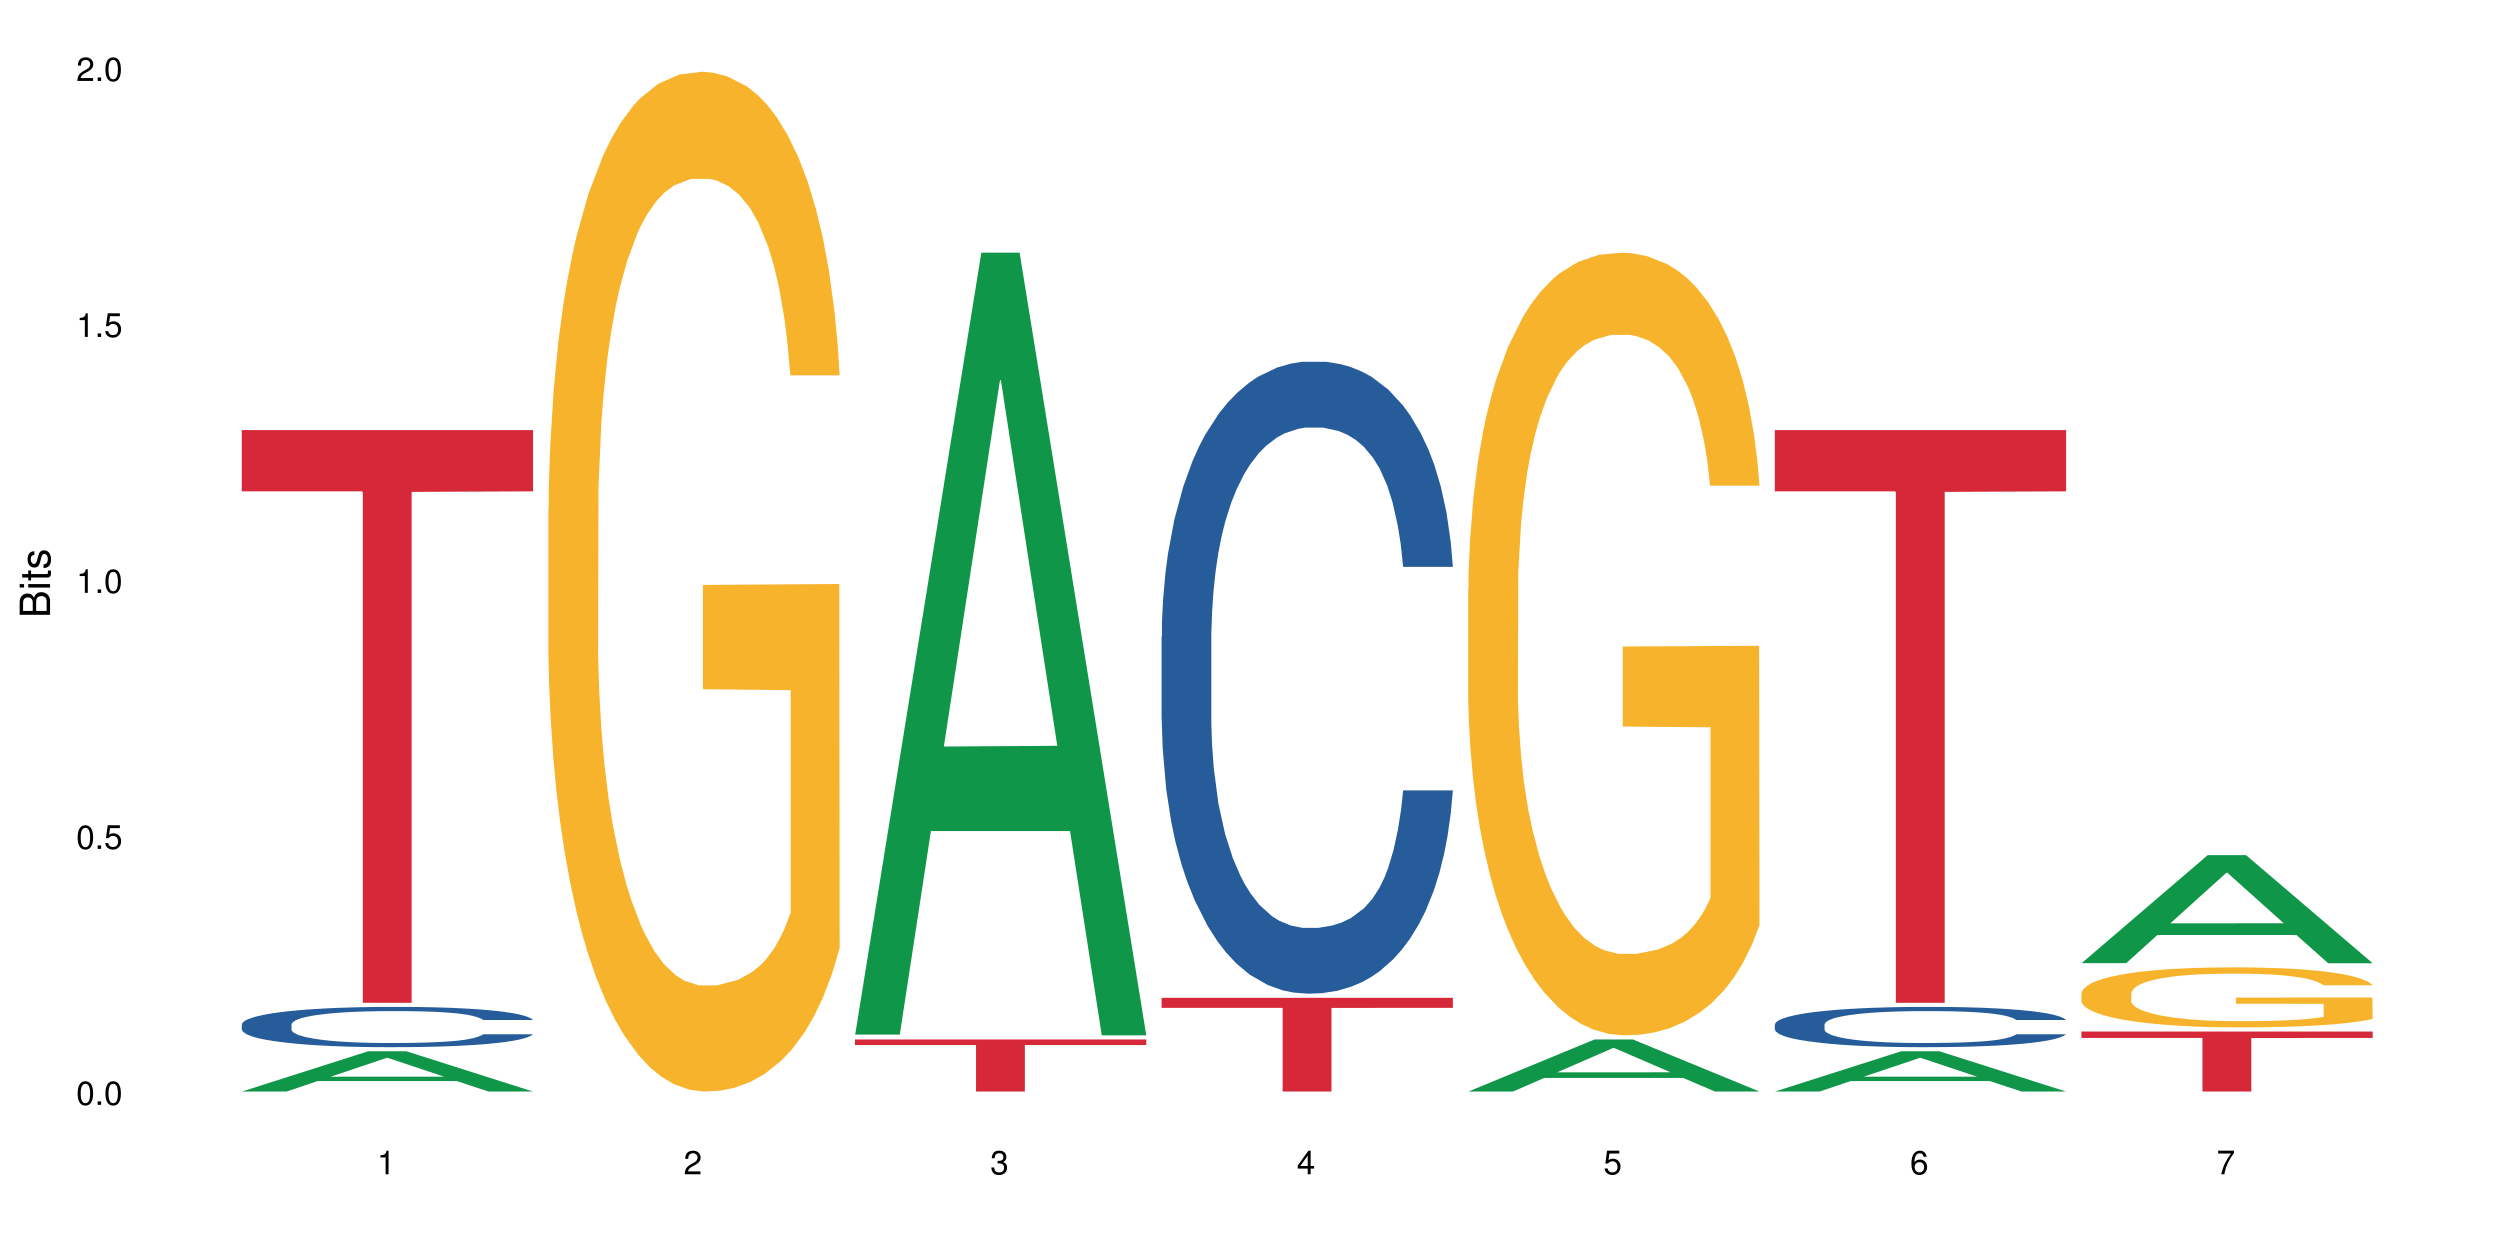 <?xml version="1.0" encoding="UTF-8"?>
<svg xmlns="http://www.w3.org/2000/svg" xmlns:xlink="http://www.w3.org/1999/xlink" width="720pt" height="360pt" viewBox="0 0 720 360" version="1.1">
<defs>
<g>
<symbol overflow="visible" id="glyph0-0">
<path style="stroke:none;" d=""/>
</symbol>
<symbol overflow="visible" id="glyph0-1">
<path style="stroke:none;" d="M 2.641 -6.797 C 2 -6.797 1.422 -6.531 1.078 -6.047 C 0.641 -5.453 0.406 -4.547 0.406 -3.297 C 0.406 -1 1.188 0.219 2.641 0.219 C 4.078 0.219 4.859 -1 4.859 -3.234 C 4.859 -4.562 4.656 -5.438 4.203 -6.047 C 3.844 -6.531 3.281 -6.797 2.641 -6.797 Z M 2.641 -6.047 C 3.547 -6.047 4 -5.125 4 -3.312 C 4 -1.375 3.562 -0.484 2.625 -0.484 C 1.734 -0.484 1.281 -1.422 1.281 -3.281 C 1.281 -5.141 1.734 -6.047 2.641 -6.047 Z M 2.641 -6.047 "/>
</symbol>
<symbol overflow="visible" id="glyph0-2">
<path style="stroke:none;" d="M 1.828 -1 L 0.828 -1 L 0.828 0 L 1.828 0 Z M 1.828 -1 "/>
</symbol>
<symbol overflow="visible" id="glyph0-3">
<path style="stroke:none;" d="M 4.562 -6.797 L 1.062 -6.797 L 0.547 -3.094 L 1.328 -3.094 C 1.719 -3.562 2.047 -3.734 2.578 -3.734 C 3.484 -3.734 4.062 -3.109 4.062 -2.094 C 4.062 -1.125 3.484 -0.531 2.578 -0.531 C 1.828 -0.531 1.375 -0.906 1.188 -1.672 L 0.328 -1.672 C 0.453 -1.109 0.547 -0.844 0.75 -0.594 C 1.125 -0.078 1.828 0.219 2.594 0.219 C 3.969 0.219 4.922 -0.781 4.922 -2.219 C 4.922 -3.562 4.031 -4.484 2.719 -4.484 C 2.25 -4.484 1.859 -4.359 1.469 -4.062 L 1.734 -5.969 L 4.562 -5.969 Z M 4.562 -6.797 "/>
</symbol>
<symbol overflow="visible" id="glyph0-4">
<path style="stroke:none;" d="M 2.484 -4.844 L 2.484 0 L 3.328 0 L 3.328 -6.797 L 2.766 -6.797 C 2.469 -5.75 2.281 -5.609 0.984 -5.453 L 0.984 -4.844 Z M 2.484 -4.844 "/>
</symbol>
<symbol overflow="visible" id="glyph0-5">
<path style="stroke:none;" d="M 4.859 -0.828 L 1.281 -0.828 C 1.359 -1.391 1.672 -1.75 2.5 -2.234 L 3.469 -2.75 C 4.406 -3.266 4.906 -3.969 4.906 -4.812 C 4.906 -5.375 4.672 -5.906 4.266 -6.266 C 3.859 -6.625 3.375 -6.797 2.719 -6.797 C 1.859 -6.797 1.219 -6.5 0.844 -5.922 C 0.609 -5.562 0.5 -5.125 0.484 -4.438 L 1.328 -4.438 C 1.359 -4.906 1.406 -5.188 1.531 -5.406 C 1.75 -5.812 2.188 -6.062 2.703 -6.062 C 3.469 -6.062 4.031 -5.516 4.031 -4.781 C 4.031 -4.25 3.719 -3.797 3.125 -3.438 L 2.234 -2.938 C 0.812 -2.141 0.406 -1.5 0.328 0 L 4.859 0 Z M 4.859 -0.828 "/>
</symbol>
<symbol overflow="visible" id="glyph0-6">
<path style="stroke:none;" d="M 2.125 -3.125 L 2.578 -3.125 C 3.516 -3.125 3.984 -2.703 3.984 -1.891 C 3.984 -1.031 3.469 -0.531 2.578 -0.531 C 1.656 -0.531 1.203 -0.984 1.156 -1.969 L 0.312 -1.969 C 0.344 -1.422 0.438 -1.078 0.609 -0.766 C 0.953 -0.109 1.625 0.219 2.547 0.219 C 3.953 0.219 4.859 -0.609 4.859 -1.906 C 4.859 -2.766 4.516 -3.25 3.703 -3.516 C 4.344 -3.766 4.656 -4.25 4.656 -4.938 C 4.656 -6.109 3.875 -6.797 2.578 -6.797 C 1.203 -6.797 0.484 -6.047 0.453 -4.609 L 1.297 -4.609 C 1.312 -5.016 1.344 -5.25 1.453 -5.453 C 1.641 -5.828 2.062 -6.062 2.594 -6.062 C 3.344 -6.062 3.797 -5.625 3.797 -4.906 C 3.797 -4.422 3.609 -4.141 3.25 -3.984 C 3.016 -3.891 2.719 -3.844 2.125 -3.844 Z M 2.125 -3.125 "/>
</symbol>
<symbol overflow="visible" id="glyph0-7">
<path style="stroke:none;" d="M 3.141 -1.625 L 3.141 0 L 3.984 0 L 3.984 -1.625 L 4.984 -1.625 L 4.984 -2.391 L 3.984 -2.391 L 3.984 -6.797 L 3.359 -6.797 L 0.266 -2.516 L 0.266 -1.625 Z M 3.141 -2.391 L 1 -2.391 L 3.141 -5.359 Z M 3.141 -2.391 "/>
</symbol>
<symbol overflow="visible" id="glyph0-8">
<path style="stroke:none;" d="M 4.781 -5.031 C 4.609 -6.141 3.891 -6.797 2.844 -6.797 C 2.094 -6.797 1.422 -6.438 1.031 -5.828 C 0.609 -5.172 0.406 -4.344 0.406 -3.094 C 0.406 -1.953 0.578 -1.234 0.984 -0.625 C 1.359 -0.078 1.953 0.219 2.703 0.219 C 3.984 0.219 4.922 -0.734 4.922 -2.078 C 4.922 -3.344 4.062 -4.234 2.844 -4.234 C 2.172 -4.234 1.641 -3.969 1.281 -3.469 C 1.281 -5.125 1.828 -6.047 2.797 -6.047 C 3.391 -6.047 3.797 -5.672 3.938 -5.031 Z M 2.734 -3.484 C 3.547 -3.484 4.062 -2.922 4.062 -2 C 4.062 -1.156 3.484 -0.531 2.703 -0.531 C 1.922 -0.531 1.328 -1.188 1.328 -2.047 C 1.328 -2.891 1.906 -3.484 2.734 -3.484 Z M 2.734 -3.484 "/>
</symbol>
<symbol overflow="visible" id="glyph0-9">
<path style="stroke:none;" d="M 4.984 -6.797 L 0.438 -6.797 L 0.438 -5.969 L 4.109 -5.969 C 2.5 -3.656 1.828 -2.234 1.328 0 L 2.219 0 C 2.594 -2.172 3.453 -4.047 4.984 -6.094 Z M 4.984 -6.797 "/>
</symbol>
<symbol overflow="visible" id="glyph1-0">
<path style="stroke:none;" d=""/>
</symbol>
<symbol overflow="visible" id="glyph1-1">
<path style="stroke:none;" d="M 0 -0.953 L 0 -4.891 C 0 -5.719 -0.234 -6.344 -0.734 -6.797 C -1.188 -7.234 -1.812 -7.469 -2.5 -7.469 C -3.547 -7.469 -4.188 -7 -4.625 -5.875 C -4.984 -6.672 -5.641 -7.094 -6.531 -7.094 C -7.156 -7.094 -7.734 -6.859 -8.141 -6.391 C -8.562 -5.938 -8.75 -5.344 -8.75 -4.5 L -8.75 -0.953 Z M -4.984 -2.062 L -7.766 -2.062 L -7.766 -4.219 C -7.766 -4.844 -7.688 -5.203 -7.453 -5.5 C -7.219 -5.812 -6.859 -5.969 -6.375 -5.969 C -5.906 -5.969 -5.531 -5.812 -5.297 -5.5 C -5.062 -5.203 -4.984 -4.844 -4.984 -4.219 Z M -0.984 -2.062 L -4 -2.062 L -4 -4.781 C -4 -5.328 -3.859 -5.688 -3.578 -5.953 C -3.297 -6.219 -2.922 -6.359 -2.484 -6.359 C -2.062 -6.359 -1.688 -6.219 -1.406 -5.953 C -1.109 -5.688 -0.984 -5.328 -0.984 -4.781 Z M -0.984 -2.062 "/>
</symbol>
<symbol overflow="visible" id="glyph1-2">
<path style="stroke:none;" d="M -6.281 -1.797 L -6.281 -0.797 L 0 -0.797 L 0 -1.797 Z M -8.75 -1.797 L -8.75 -0.797 L -7.484 -0.797 L -7.484 -1.797 Z M -8.75 -1.797 "/>
</symbol>
<symbol overflow="visible" id="glyph1-3">
<path style="stroke:none;" d="M -6.281 -3.047 L -6.281 -2.016 L -8.016 -2.016 L -8.016 -1.016 L -6.281 -1.016 L -6.281 -0.172 L -5.469 -0.172 L -5.469 -1.016 L -0.719 -1.016 C -0.078 -1.016 0.281 -1.453 0.281 -2.234 C 0.281 -2.469 0.25 -2.719 0.188 -3.047 L -0.641 -3.047 C -0.609 -2.922 -0.594 -2.766 -0.594 -2.562 C -0.594 -2.141 -0.719 -2.016 -1.156 -2.016 L -5.469 -2.016 L -5.469 -3.047 Z M -6.281 -3.047 "/>
</symbol>
<symbol overflow="visible" id="glyph1-4">
<path style="stroke:none;" d="M -4.531 -5.25 C -5.766 -5.25 -6.469 -4.422 -6.469 -2.969 C -6.469 -1.516 -5.719 -0.562 -4.547 -0.562 C -3.562 -0.562 -3.094 -1.062 -2.734 -2.562 L -2.516 -3.484 C -2.344 -4.188 -2.094 -4.469 -1.625 -4.469 C -1.047 -4.469 -0.641 -3.875 -0.641 -3 C -0.641 -2.453 -0.797 -2 -1.062 -1.75 C -1.25 -1.594 -1.422 -1.531 -1.875 -1.469 L -1.875 -0.406 C -0.422 -0.453 0.281 -1.266 0.281 -2.922 C 0.281 -4.5 -0.5 -5.516 -1.719 -5.516 C -2.656 -5.516 -3.172 -4.984 -3.469 -3.734 L -3.703 -2.766 C -3.891 -1.953 -4.156 -1.609 -4.594 -1.609 C -5.172 -1.609 -5.547 -2.125 -5.547 -2.938 C -5.547 -3.75 -5.203 -4.172 -4.531 -4.203 Z M -4.531 -5.25 "/>
</symbol>
</g>
</defs>
<g id="surface6430">
<rect x="0" y="0" width="720" height="360" style="fill:rgb(100%,100%,100%);fill-opacity:1;stroke:none;"/>
<path style=" stroke:none;fill-rule:nonzero;fill:rgb(6.275%,58.824%,28.235%);fill-opacity:1;" d="M 69.629 314.359 L 69.719 314.348 L 106.016 302.77 L 117.039 302.77 L 153.516 314.371 L 140.703 314.371 L 131.559 311.344 L 91.496 311.344 L 82.535 314.359 L 69.629 314.359 L 95.352 310.09 L 127.887 310.078 L 111.664 304.664 L 111.484 304.656 L 111.305 304.688 L 95.262 310.078 L 95.352 310.09 Z M 69.629 314.359 "/>
<path style=" stroke:none;fill-rule:nonzero;fill:rgb(14.51%,36.078%,60%);fill-opacity:1;" d="M 69.629 295.039 L 69.73 295.027 L 69.73 294.773 L 70.039 294.371 L 70.754 293.859 L 71.473 293.512 L 73.312 292.887 L 75.871 292.281 L 78.531 291.812 L 80.473 291.539 L 82.211 291.328 L 86.203 290.934 L 88.762 290.734 L 91.523 290.551 L 94.898 290.371 L 97.352 290.266 L 102.879 290.098 L 106.969 290.023 L 110.141 289.988 L 116.996 289.988 L 121.086 290.031 L 124.055 290.086 L 127.328 290.172 L 130.09 290.266 L 134.898 290.5 L 139.195 290.797 L 141.141 290.965 L 144.207 291.293 L 146.562 291.613 L 148.199 291.887 L 150.039 292.281 L 151.676 292.758 L 152.902 293.297 L 153.516 293.754 L 139.195 293.754 L 138.48 293.332 L 137.66 293 L 136.125 292.566 L 134.59 292.258 L 132.441 291.953 L 130.5 291.75 L 127.84 291.551 L 125.488 291.422 L 123.031 291.328 L 120.68 291.262 L 116.176 291.199 L 110.961 291.199 L 109.016 291.219 L 105.027 291.305 L 102.879 291.379 L 99.809 291.527 L 97.66 291.664 L 95.102 291.879 L 93.363 292.059 L 91.215 292.332 L 89.68 292.578 L 87.941 292.926 L 86.918 293.191 L 85.996 293.488 L 85.18 293.84 L 84.566 294.211 L 84.156 294.602 L 83.953 294.984 L 83.953 296.629 L 84.156 297.012 L 84.668 297.457 L 85.996 298.102 L 87.941 298.664 L 90.191 299.109 L 92.34 299.426 L 93.566 299.574 L 95.203 299.746 L 97.762 299.957 L 101.445 300.168 L 103.594 300.254 L 106.867 300.34 L 110.242 300.383 L 114.746 300.383 L 118.734 300.34 L 121.395 300.285 L 124.156 300.203 L 127.941 300.02 L 130.293 299.852 L 132.34 299.648 L 133.875 299.449 L 134.898 299.277 L 136.434 298.949 L 137.66 298.59 L 138.582 298.219 L 139.195 297.859 L 153.516 297.859 L 152.902 298.281 L 151.984 298.695 L 151.062 299.004 L 149.629 299.375 L 147.992 299.703 L 145.641 300.074 L 143.695 300.316 L 141.141 300.582 L 138.785 300.785 L 136.227 300.965 L 132.441 301.176 L 129.988 301.281 L 127.328 301.379 L 124.156 301.465 L 120.168 301.539 L 115.871 301.578 L 111.879 301.59 L 107.582 301.57 L 104.414 301.527 L 100.219 301.43 L 95 301.242 L 91.215 301.039 L 88.25 300.836 L 85.691 300.625 L 82.828 300.34 L 79.145 299.871 L 76.895 299.512 L 75.359 299.215 L 73.621 298.801 L 72.391 298.43 L 70.961 297.836 L 69.938 297.086 L 69.629 296.5 Z M 69.629 295.039 "/>
<path style=" stroke:none;fill-rule:nonzero;fill:rgb(83.922%,15.686%,22.353%);fill-opacity:1;" d="M 69.629 123.852 L 153.516 123.852 L 153.516 141.508 L 118.555 141.664 L 118.555 288.812 L 104.488 288.812 L 104.488 141.816 L 104.285 141.508 L 69.629 141.508 Z M 69.629 123.852 "/>
<path style=" stroke:none;fill-rule:nonzero;fill:rgb(96.863%,70.196%,16.863%);fill-opacity:1;" d="M 157.934 146.461 L 158.035 146.191 L 158.035 140.828 L 158.445 128.758 L 159.469 112.129 L 160.797 98.449 L 162.23 87.719 L 163.148 82.086 L 164.684 74.039 L 166.016 68.141 L 169.391 56.07 L 173.688 44.805 L 176.039 39.977 L 178.699 35.414 L 182.484 30.32 L 184.223 28.441 L 189.543 24.148 L 195.578 21.469 L 202.23 20.664 L 205.297 20.93 L 209.492 22.004 L 215.223 24.953 L 218.496 27.637 L 221.055 30.32 L 223.715 33.805 L 226.988 39.172 L 230.055 45.609 L 232.512 52.047 L 234.965 60.094 L 237.012 68.676 L 238.75 78.062 L 240.285 89.328 L 241.207 98.715 L 241.82 108.105 L 227.602 108.105 L 226.781 98.715 L 225.863 91.477 L 224.328 82.625 L 222.793 76.188 L 221.258 71.09 L 218.395 64.117 L 215.938 59.824 L 212.867 56.07 L 209.902 53.656 L 206.527 52.047 L 204.48 51.508 L 199.059 51.508 L 194.148 53.387 L 191.285 55.531 L 189.238 57.68 L 186.371 61.703 L 184.633 64.922 L 183.609 67.066 L 180.543 75.383 L 178.496 82.891 L 177.371 87.988 L 175.938 96.035 L 174.914 103.277 L 173.789 114.004 L 173.176 122.051 L 172.355 140.293 L 172.254 188.574 L 172.562 198.766 L 173.176 209.762 L 173.992 219.418 L 175.223 229.609 L 176.449 237.391 L 178.598 247.852 L 180.438 254.824 L 181.871 259.383 L 184.633 266.625 L 185.758 269.039 L 188.418 273.867 L 191.18 277.625 L 194.559 280.844 L 197.113 282.453 L 201.207 283.793 L 206.426 283.793 L 212.562 282.184 L 216.449 280.039 L 219.109 277.891 L 220.848 276.016 L 222.996 273.062 L 224.531 270.383 L 225.965 267.43 L 227.703 262.871 L 227.703 198.766 L 202.434 198.496 L 202.434 168.457 L 241.719 168.188 L 241.82 273.062 L 239.672 280.305 L 237.012 287.281 L 234.453 292.645 L 231.797 297.203 L 228.012 302.301 L 224.941 305.52 L 220.234 309.273 L 215.938 311.688 L 211.438 313.297 L 207.445 314.102 L 202.742 314.371 L 198.547 313.836 L 194.047 312.227 L 190.465 310.078 L 187.191 307.398 L 183.918 303.91 L 179.824 298.277 L 177.164 293.719 L 174.402 288.086 L 171.641 281.379 L 169.188 274.137 L 167.551 268.504 L 165.914 262.066 L 164.172 254.02 L 162.535 244.898 L 161.309 236.586 L 160.184 227.195 L 159.363 218.344 L 158.547 206.277 L 158.137 196.621 L 157.934 188.305 Z M 157.934 146.461 "/>
<path style=" stroke:none;fill-rule:nonzero;fill:rgb(6.275%,58.824%,28.235%);fill-opacity:1;" d="M 246.234 297.973 L 246.324 297.762 L 282.625 72.762 L 293.648 72.762 L 330.125 298.184 L 317.309 298.184 L 308.168 239.344 L 268.105 239.344 L 259.141 297.973 L 246.234 297.973 L 271.957 215 L 304.492 214.789 L 288.27 109.594 L 288.09 109.383 L 287.91 110.016 L 271.867 214.789 L 271.957 215 Z M 246.234 297.973 "/>
<path style=" stroke:none;fill-rule:nonzero;fill:rgb(83.922%,15.686%,22.353%);fill-opacity:1;" d="M 246.234 299.363 L 330.125 299.363 L 330.125 300.973 L 295.16 300.984 L 295.16 314.371 L 281.098 314.371 L 281.098 301 L 280.891 300.973 L 246.234 300.973 Z M 246.234 299.363 "/>
<path style=" stroke:none;fill-rule:nonzero;fill:rgb(14.51%,36.078%,60%);fill-opacity:1;" d="M 334.539 183.379 L 334.641 183.211 L 334.641 179.219 L 334.949 172.898 L 335.664 164.914 L 336.379 159.422 L 338.223 149.609 L 340.781 140.125 L 343.441 132.805 L 345.383 128.48 L 347.121 125.152 L 351.113 118.996 L 353.668 115.836 L 356.434 113.008 L 359.809 110.18 L 362.262 108.516 L 367.789 105.855 L 371.879 104.691 L 375.051 104.191 L 381.906 104.191 L 385.996 104.855 L 388.965 105.688 L 392.238 107.02 L 395 108.516 L 399.809 112.176 L 404.105 116.836 L 406.047 119.496 L 409.117 124.652 L 411.469 129.645 L 413.109 133.969 L 414.949 140.125 L 416.586 147.609 L 417.812 156.094 L 418.426 163.25 L 404.105 163.25 L 403.391 156.594 L 402.57 151.438 L 401.035 144.617 L 399.5 139.793 L 397.352 134.969 L 395.41 131.809 L 392.75 128.645 L 390.395 126.648 L 387.941 125.152 L 385.59 124.156 L 381.086 123.156 L 375.871 123.156 L 373.926 123.488 L 369.938 124.82 L 367.789 125.984 L 364.719 128.312 L 362.57 130.477 L 360.012 133.805 L 358.273 136.633 L 356.125 140.957 L 354.59 144.781 L 352.852 150.273 L 351.828 154.434 L 350.906 159.09 L 350.09 164.578 L 349.477 170.402 L 349.066 176.559 L 348.863 182.547 L 348.863 208.332 L 349.066 214.32 L 349.578 221.309 L 350.906 231.457 L 352.852 240.273 L 355.102 247.262 L 357.25 252.25 L 358.477 254.582 L 360.113 257.242 L 362.672 260.57 L 366.355 263.898 L 368.504 265.227 L 371.777 266.559 L 375.152 267.223 L 379.656 267.223 L 383.645 266.559 L 386.305 265.727 L 389.066 264.395 L 392.852 261.566 L 395.203 258.906 L 397.25 255.746 L 398.785 252.586 L 399.809 249.922 L 401.344 244.766 L 402.57 239.109 L 403.492 233.285 L 404.105 227.629 L 418.426 227.629 L 417.812 234.285 L 416.895 240.773 L 415.973 245.598 L 414.539 251.422 L 412.902 256.578 L 410.551 262.398 L 408.605 266.227 L 406.047 270.387 L 403.695 273.547 L 401.137 276.375 L 397.352 279.703 L 394.898 281.363 L 392.238 282.863 L 389.066 284.191 L 385.078 285.359 L 380.781 286.023 L 376.789 286.188 L 372.492 285.855 L 369.32 285.191 L 365.129 283.695 L 359.91 280.699 L 356.125 277.539 L 353.16 274.379 L 350.602 271.051 L 347.734 266.559 L 344.055 259.238 L 341.801 253.582 L 340.27 248.926 L 338.527 242.438 L 337.301 236.613 L 335.867 227.297 L 334.848 215.484 L 334.539 206.336 Z M 334.539 183.379 "/>
<path style=" stroke:none;fill-rule:nonzero;fill:rgb(83.922%,15.686%,22.353%);fill-opacity:1;" d="M 334.539 287.367 L 418.426 287.367 L 418.426 290.258 L 383.465 290.285 L 383.465 314.371 L 369.398 314.371 L 369.398 290.309 L 369.195 290.258 L 334.539 290.258 Z M 334.539 287.367 "/>
<path style=" stroke:none;fill-rule:nonzero;fill:rgb(6.275%,58.824%,28.235%);fill-opacity:1;" d="M 422.844 314.355 L 422.934 314.344 L 459.23 299.363 L 470.254 299.363 L 506.73 314.371 L 493.914 314.371 L 484.773 310.453 L 444.711 310.453 L 435.75 314.355 L 422.844 314.355 L 448.566 308.832 L 481.098 308.82 L 464.875 301.816 L 464.695 301.801 L 464.52 301.844 L 448.477 308.82 L 448.566 308.832 Z M 422.844 314.355 "/>
<path style=" stroke:none;fill-rule:nonzero;fill:rgb(96.863%,70.196%,16.863%);fill-opacity:1;" d="M 422.844 169.312 L 422.945 169.109 L 422.945 164.992 L 423.355 155.727 L 424.375 142.965 L 425.707 132.465 L 427.141 124.23 L 428.059 119.906 L 429.594 113.73 L 430.926 109.203 L 434.301 99.938 L 438.598 91.293 L 440.949 87.586 L 443.609 84.086 L 447.395 80.176 L 449.133 78.734 L 454.453 75.441 L 460.488 73.383 L 467.141 72.762 L 470.207 72.969 L 474.402 73.793 L 480.133 76.059 L 483.406 78.117 L 485.965 80.176 L 488.621 82.852 L 491.898 86.969 L 494.965 91.91 L 497.422 96.852 L 499.875 103.027 L 501.922 109.613 L 503.66 116.82 L 505.195 125.465 L 506.117 132.672 L 506.73 139.875 L 492.512 139.875 L 491.691 132.672 L 490.77 127.113 L 489.238 120.316 L 487.703 115.379 L 486.168 111.465 L 483.305 106.113 L 480.848 102.82 L 477.777 99.938 L 474.812 98.086 L 471.438 96.852 L 469.391 96.438 L 463.969 96.438 L 459.059 97.879 L 456.191 99.527 L 454.148 101.172 L 451.281 104.262 L 449.543 106.73 L 448.52 108.379 L 445.453 114.762 L 443.406 120.523 L 442.281 124.434 L 440.848 130.613 L 439.824 136.168 L 438.699 144.406 L 438.086 150.582 L 437.266 164.578 L 437.164 201.633 L 437.473 209.457 L 438.086 217.898 L 438.902 225.309 L 440.133 233.133 L 441.359 239.102 L 443.508 247.129 L 445.348 252.484 L 446.781 255.984 L 449.543 261.543 L 450.668 263.395 L 453.328 267.098 L 456.09 269.98 L 459.465 272.453 L 462.023 273.688 L 466.117 274.715 L 471.332 274.715 L 477.473 273.48 L 481.359 271.836 L 484.02 270.188 L 485.758 268.746 L 487.906 266.48 L 489.441 264.422 L 490.875 262.16 L 492.613 258.66 L 492.613 209.457 L 467.344 209.25 L 467.344 186.195 L 506.629 185.988 L 506.73 266.48 L 504.582 272.039 L 501.922 277.395 L 499.363 281.512 L 496.703 285.008 L 492.918 288.922 L 489.852 291.391 L 485.145 294.273 L 480.848 296.125 L 476.348 297.363 L 472.355 297.98 L 467.652 298.184 L 463.457 297.773 L 458.957 296.539 L 455.375 294.891 L 452.102 292.832 L 448.828 290.156 L 444.734 285.832 L 442.074 282.332 L 439.312 278.012 L 436.551 272.863 L 434.094 267.305 L 432.457 262.98 L 430.82 258.043 L 429.082 251.867 L 427.445 244.867 L 426.219 238.484 L 425.094 231.277 L 424.273 224.484 L 423.457 215.223 L 423.047 207.809 L 422.844 201.43 Z M 422.844 169.312 "/>
<path style=" stroke:none;fill-rule:nonzero;fill:rgb(6.275%,58.824%,28.235%);fill-opacity:1;" d="M 511.145 314.359 L 511.234 314.348 L 547.531 302.77 L 558.559 302.77 L 595.035 314.371 L 582.219 314.371 L 573.074 311.344 L 533.016 311.344 L 524.051 314.359 L 511.145 314.359 L 536.867 310.09 L 569.402 310.078 L 553.18 304.664 L 553 304.656 L 552.82 304.688 L 536.777 310.078 L 536.867 310.09 Z M 511.145 314.359 "/>
<path style=" stroke:none;fill-rule:nonzero;fill:rgb(14.51%,36.078%,60%);fill-opacity:1;" d="M 511.145 295.039 L 511.246 295.027 L 511.246 294.773 L 511.555 294.371 L 512.27 293.859 L 512.988 293.512 L 514.828 292.887 L 517.387 292.281 L 520.047 291.812 L 521.988 291.539 L 523.73 291.328 L 527.719 290.934 L 530.277 290.734 L 533.039 290.551 L 536.414 290.371 L 538.871 290.266 L 544.395 290.098 L 548.484 290.023 L 551.656 289.988 L 558.512 289.988 L 562.605 290.031 L 565.57 290.086 L 568.844 290.172 L 571.605 290.266 L 576.414 290.5 L 580.711 290.797 L 582.656 290.965 L 585.723 291.293 L 588.078 291.613 L 589.715 291.887 L 591.555 292.281 L 593.191 292.758 L 594.422 293.297 L 595.035 293.754 L 580.711 293.754 L 579.996 293.332 L 579.176 293 L 577.641 292.566 L 576.109 292.258 L 573.961 291.953 L 572.016 291.75 L 569.355 291.551 L 567.004 291.422 L 564.547 291.328 L 562.195 291.262 L 557.691 291.199 L 552.477 291.199 L 550.531 291.219 L 546.543 291.305 L 544.395 291.379 L 541.324 291.527 L 539.176 291.664 L 536.617 291.879 L 534.879 292.059 L 532.73 292.332 L 531.195 292.578 L 529.457 292.926 L 528.434 293.191 L 527.516 293.488 L 526.695 293.84 L 526.082 294.211 L 525.672 294.602 L 525.469 294.984 L 525.469 296.629 L 525.672 297.012 L 526.184 297.457 L 527.516 298.102 L 529.457 298.664 L 531.707 299.109 L 533.855 299.426 L 535.086 299.574 L 536.723 299.746 L 539.277 299.957 L 542.961 300.168 L 545.109 300.254 L 548.383 300.34 L 551.762 300.383 L 556.262 300.383 L 560.25 300.34 L 562.91 300.285 L 565.672 300.203 L 569.457 300.02 L 571.812 299.852 L 573.855 299.648 L 575.391 299.449 L 576.414 299.277 L 577.949 298.949 L 579.176 298.59 L 580.098 298.219 L 580.711 297.859 L 595.035 297.859 L 594.422 298.281 L 593.5 298.695 L 592.578 299.004 L 591.145 299.375 L 589.508 299.703 L 587.156 300.074 L 585.211 300.316 L 582.656 300.582 L 580.301 300.785 L 577.746 300.965 L 573.961 301.176 L 571.504 301.281 L 568.844 301.379 L 565.672 301.465 L 561.684 301.539 L 557.387 301.578 L 553.398 301.59 L 549.102 301.57 L 545.93 301.527 L 541.734 301.43 L 536.516 301.242 L 532.73 301.039 L 529.766 300.836 L 527.207 300.625 L 524.344 300.34 L 520.66 299.871 L 518.41 299.512 L 516.875 299.215 L 515.137 298.801 L 513.906 298.43 L 512.477 297.836 L 511.453 297.086 L 511.145 296.5 Z M 511.145 295.039 "/>
<path style=" stroke:none;fill-rule:nonzero;fill:rgb(83.922%,15.686%,22.353%);fill-opacity:1;" d="M 511.145 123.852 L 595.035 123.852 L 595.035 141.508 L 560.07 141.664 L 560.07 288.812 L 546.004 288.812 L 546.004 141.816 L 545.801 141.508 L 511.145 141.508 Z M 511.145 123.852 "/>
<path style=" stroke:none;fill-rule:nonzero;fill:rgb(6.275%,58.824%,28.235%);fill-opacity:1;" d="M 599.449 277.391 L 599.539 277.363 L 635.836 246.27 L 646.859 246.27 L 683.336 277.422 L 670.52 277.422 L 661.379 269.289 L 621.316 269.289 L 612.355 277.391 L 599.449 277.391 L 625.172 265.926 L 657.703 265.898 L 641.484 251.359 L 641.305 251.332 L 641.125 251.418 L 625.082 265.898 L 625.172 265.926 Z M 599.449 277.391 "/>
<path style=" stroke:none;fill-rule:nonzero;fill:rgb(96.863%,70.196%,16.863%);fill-opacity:1;" d="M 599.449 286.008 L 599.551 285.992 L 599.551 285.676 L 599.961 284.965 L 600.984 283.988 L 602.312 283.18 L 603.746 282.551 L 604.668 282.219 L 606.199 281.742 L 607.531 281.395 L 610.906 280.688 L 615.203 280.023 L 617.555 279.738 L 620.215 279.469 L 624 279.168 L 625.742 279.059 L 631.059 278.805 L 637.098 278.648 L 643.746 278.602 L 646.816 278.617 L 651.008 278.68 L 656.738 278.855 L 660.012 279.012 L 662.57 279.168 L 665.23 279.375 L 668.504 279.691 L 671.57 280.07 L 674.027 280.449 L 676.484 280.922 L 678.527 281.43 L 680.27 281.98 L 681.801 282.645 L 682.723 283.195 L 683.336 283.75 L 669.117 283.75 L 668.297 283.195 L 667.379 282.77 L 665.844 282.25 L 664.309 281.871 L 662.773 281.57 L 659.91 281.16 L 657.453 280.906 L 654.387 280.688 L 651.418 280.543 L 648.043 280.449 L 645.996 280.418 L 640.574 280.418 L 635.664 280.527 L 632.801 280.652 L 630.754 280.781 L 627.891 281.016 L 626.148 281.207 L 625.125 281.332 L 622.059 281.824 L 620.012 282.266 L 618.887 282.566 L 617.453 283.039 L 616.43 283.465 L 615.305 284.098 L 614.691 284.57 L 613.875 285.645 L 613.77 288.488 L 614.078 289.09 L 614.691 289.734 L 615.512 290.305 L 616.738 290.906 L 617.965 291.363 L 620.113 291.98 L 621.957 292.391 L 623.387 292.656 L 626.148 293.086 L 627.273 293.227 L 629.934 293.512 L 632.695 293.73 L 636.074 293.922 L 638.629 294.016 L 642.723 294.094 L 647.941 294.094 L 654.078 294 L 657.965 293.875 L 660.625 293.746 L 662.363 293.637 L 664.512 293.465 L 666.047 293.305 L 667.48 293.133 L 669.219 292.863 L 669.219 289.09 L 643.949 289.074 L 643.949 287.305 L 683.234 287.289 L 683.336 293.465 L 681.188 293.891 L 678.527 294.301 L 675.973 294.617 L 673.312 294.887 L 669.527 295.184 L 666.457 295.375 L 661.75 295.598 L 657.453 295.738 L 652.953 295.832 L 648.965 295.879 L 644.258 295.895 L 640.062 295.863 L 635.562 295.77 L 631.98 295.645 L 628.707 295.484 L 625.434 295.281 L 621.34 294.949 L 618.684 294.68 L 615.918 294.348 L 613.156 293.953 L 610.703 293.527 L 609.066 293.195 L 607.43 292.816 L 605.688 292.344 L 604.051 291.805 L 602.824 291.316 L 601.699 290.762 L 600.883 290.242 L 600.062 289.531 L 599.652 288.961 L 599.449 288.473 Z M 599.449 286.008 "/>
<path style=" stroke:none;fill-rule:nonzero;fill:rgb(83.922%,15.686%,22.353%);fill-opacity:1;" d="M 599.449 297.074 L 683.336 297.074 L 683.336 298.926 L 648.375 298.941 L 648.375 314.371 L 634.309 314.371 L 634.309 298.961 L 634.105 298.926 L 599.449 298.926 Z M 599.449 297.074 "/>
<g style="fill:rgb(0%,0%,0%);fill-opacity:1;">
  <use xlink:href="#glyph0-1" x="21.957" y="318.198"/>
  <use xlink:href="#glyph0-2" x="27.291" y="318.198"/>
  <use xlink:href="#glyph0-1" x="29.958" y="318.198"/>
</g>
<g style="fill:rgb(0%,0%,0%);fill-opacity:1;">
  <use xlink:href="#glyph0-1" x="21.957" y="244.476"/>
  <use xlink:href="#glyph0-2" x="27.291" y="244.476"/>
  <use xlink:href="#glyph0-3" x="29.958" y="244.476"/>
</g>
<g style="fill:rgb(0%,0%,0%);fill-opacity:1;">
  <use xlink:href="#glyph0-4" x="21.957" y="170.753"/>
  <use xlink:href="#glyph0-2" x="27.291" y="170.753"/>
  <use xlink:href="#glyph0-1" x="29.958" y="170.753"/>
</g>
<g style="fill:rgb(0%,0%,0%);fill-opacity:1;">
  <use xlink:href="#glyph0-4" x="21.957" y="97.034"/>
  <use xlink:href="#glyph0-2" x="27.291" y="97.034"/>
  <use xlink:href="#glyph0-3" x="29.958" y="97.034"/>
</g>
<g style="fill:rgb(0%,0%,0%);fill-opacity:1;">
  <use xlink:href="#glyph0-5" x="21.957" y="23.312"/>
  <use xlink:href="#glyph0-2" x="27.291" y="23.312"/>
  <use xlink:href="#glyph0-1" x="29.958" y="23.312"/>
</g>
<g style="fill:rgb(0%,0%,0%);fill-opacity:1;">
  <use xlink:href="#glyph0-4" x="108.574" y="338.19"/>
</g>
<g style="fill:rgb(0%,0%,0%);fill-opacity:1;">
  <use xlink:href="#glyph0-5" x="196.875" y="338.19"/>
</g>
<g style="fill:rgb(0%,0%,0%);fill-opacity:1;">
  <use xlink:href="#glyph0-6" x="285.18" y="338.19"/>
</g>
<g style="fill:rgb(0%,0%,0%);fill-opacity:1;">
  <use xlink:href="#glyph0-7" x="373.484" y="338.19"/>
</g>
<g style="fill:rgb(0%,0%,0%);fill-opacity:1;">
  <use xlink:href="#glyph0-3" x="461.785" y="338.19"/>
</g>
<g style="fill:rgb(0%,0%,0%);fill-opacity:1;">
  <use xlink:href="#glyph0-8" x="550.09" y="338.19"/>
</g>
<g style="fill:rgb(0%,0%,0%);fill-opacity:1;">
  <use xlink:href="#glyph0-9" x="638.395" y="338.19"/>
</g>
<g style="fill:rgb(0%,0%,0%);fill-opacity:1;">
  <use xlink:href="#glyph1-1" x="14.412" y="178.016"/>
  <use xlink:href="#glyph1-2" x="14.412" y="170.012"/>
  <use xlink:href="#glyph1-3" x="14.412" y="167.348"/>
  <use xlink:href="#glyph1-4" x="14.412" y="164.012"/>
</g>
</g>
</svg>

